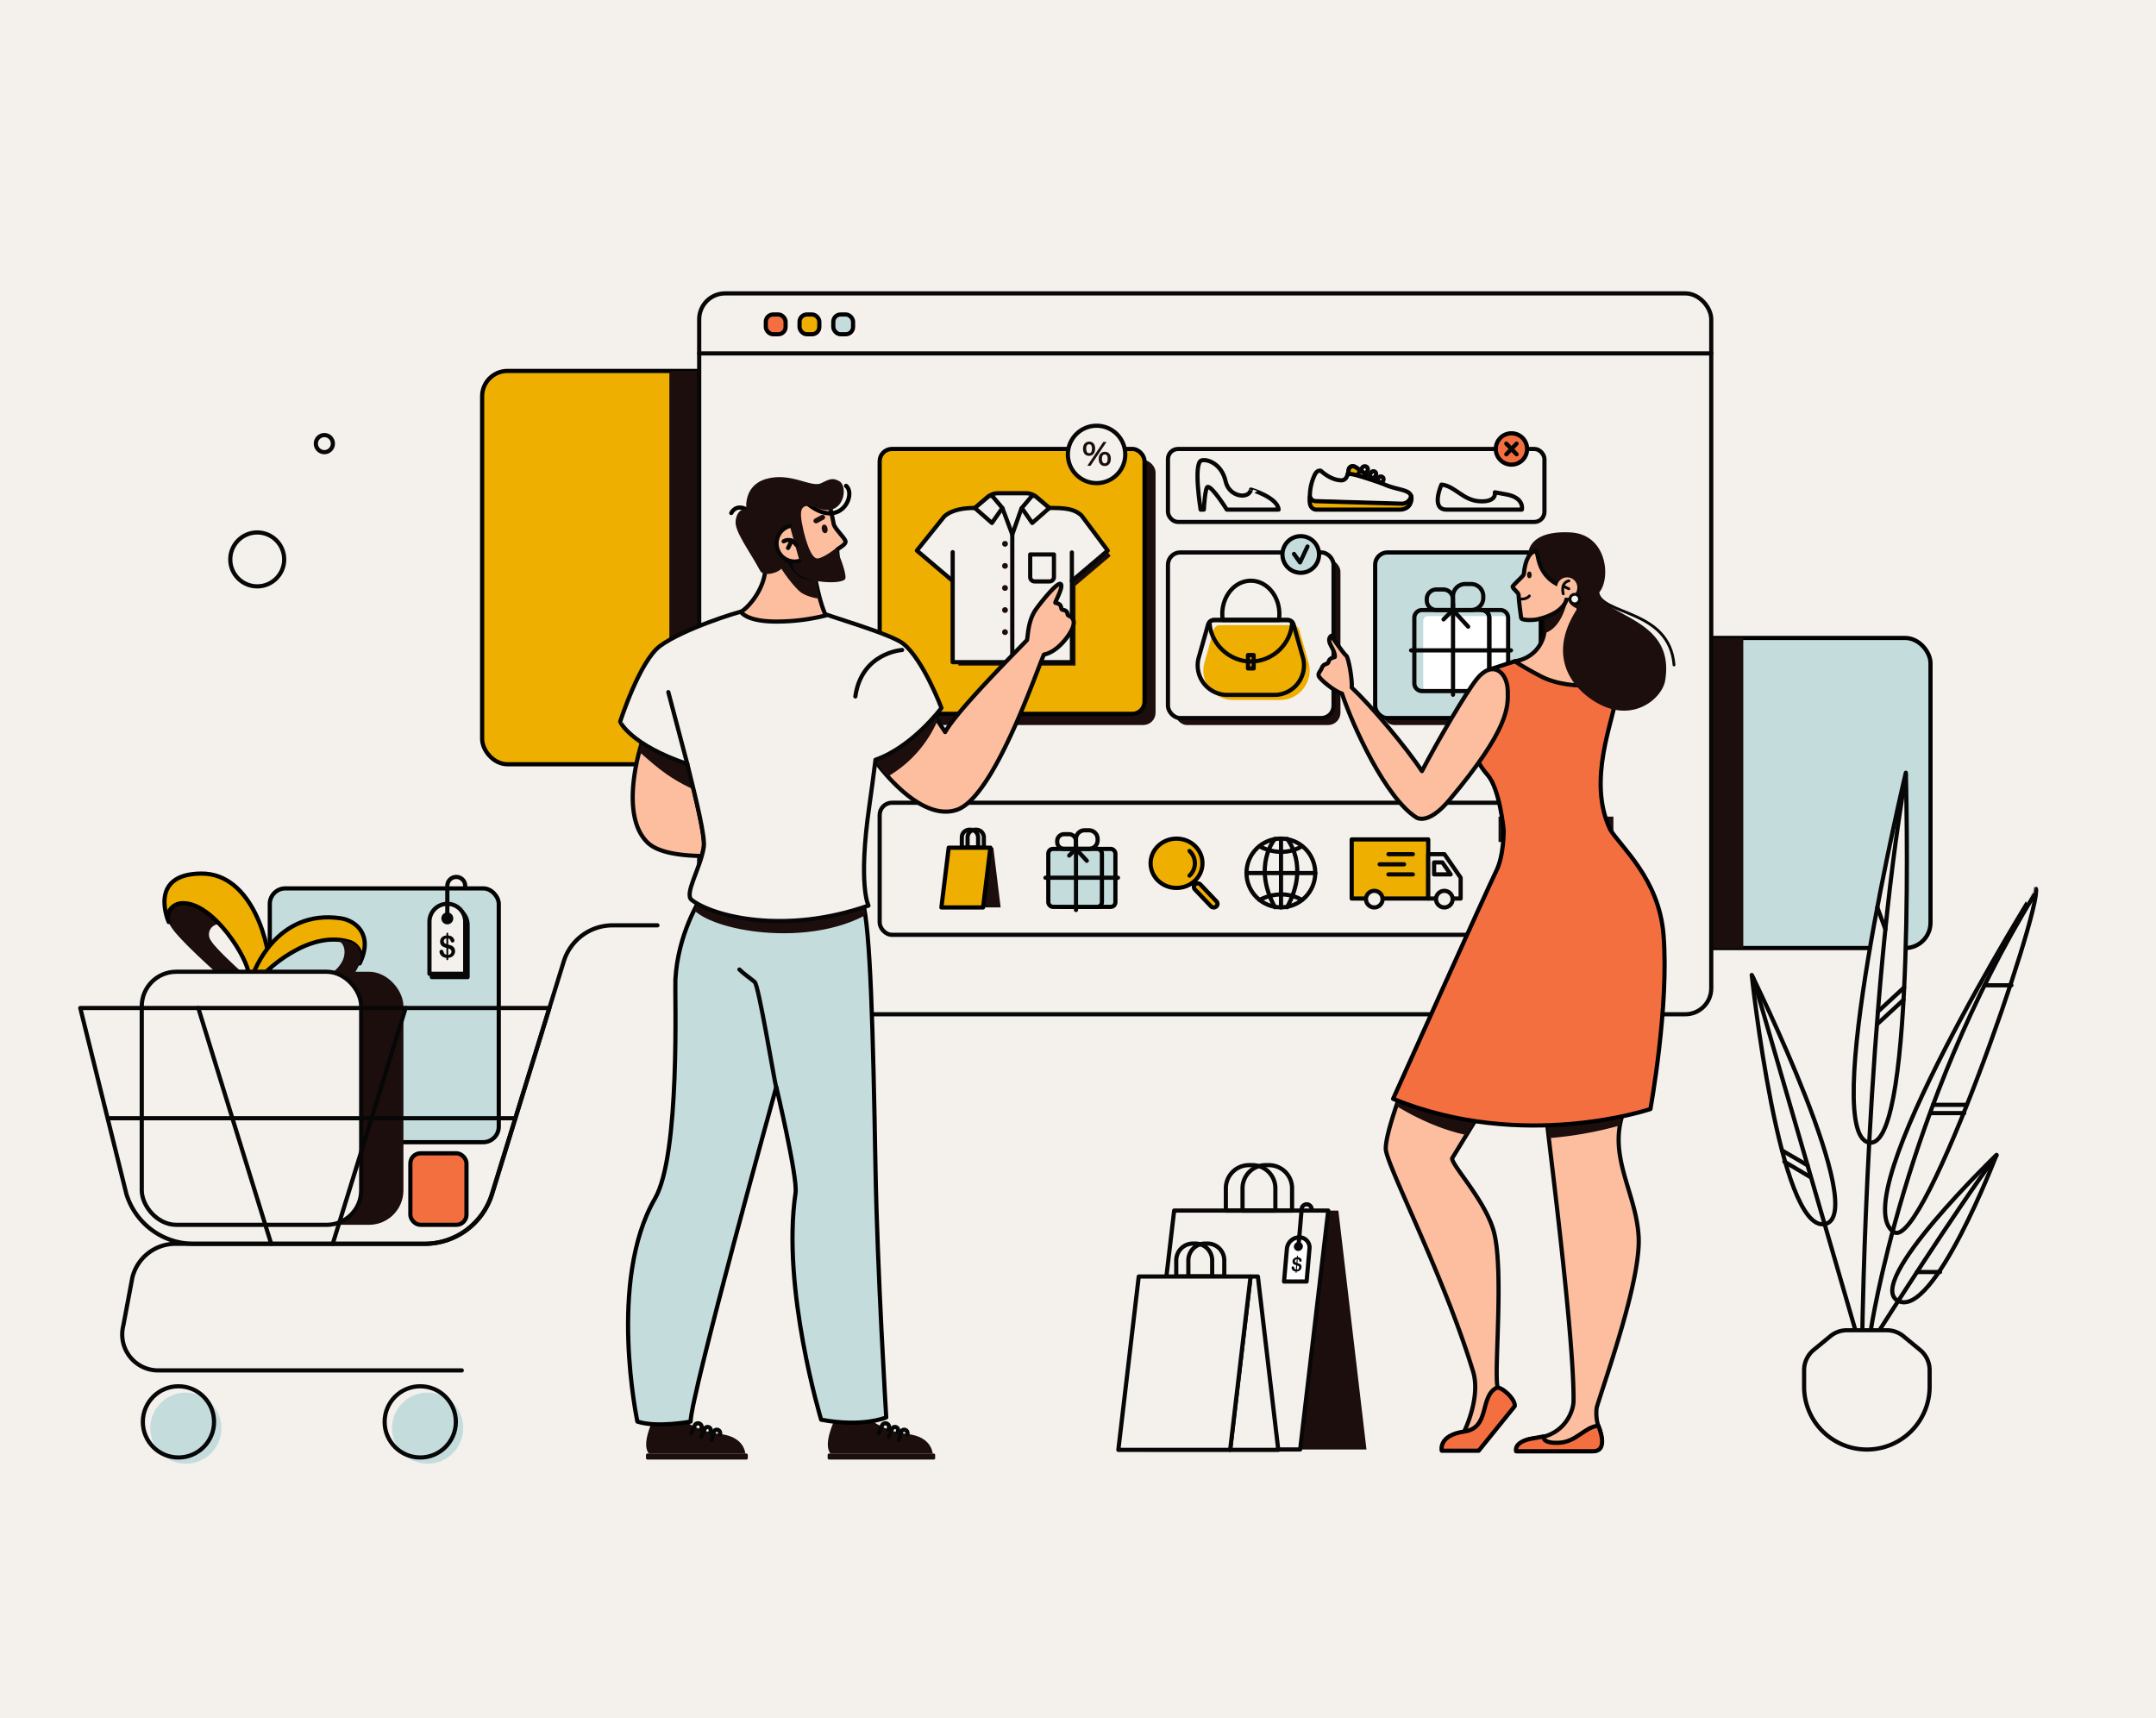 <svg xmlns="http://www.w3.org/2000/svg" viewBox="0 0 3086.88 2459.87">
  <defs>
    <style>
      .cls-1,
      .cls-5 {
        fill: #f4f1ed;
      }

      .cls-2,
      .cls-9 {
        fill: #efaf00;
      }

      .cls-15,
      .cls-2,
      .cls-4,
      .cls-8 {
        stroke: #000;
      }

      .cls-13,
      .cls-14,
      .cls-15,
      .cls-17,
      .cls-2,
      .cls-4,
      .cls-5,
      .cls-6,
      .cls-8 {
        stroke-linecap: round;
        stroke-linejoin: round;
      }

      .cls-13,
      .cls-15,
      .cls-2,
      .cls-4,
      .cls-5,
      .cls-6,
      .cls-8 {
        stroke-width: 6px;
      }

      .cls-3 {
        fill: #1c0e0c;
      }

      .cls-12,
      .cls-4 {
        fill: #c5dcdd;
      }

      .cls-13,
      .cls-14,
      .cls-17,
      .cls-5,
      .cls-6 {
        stroke: #070707;
      }

      .cls-14,
      .cls-15,
      .cls-6 {
        fill: none;
      }

      .cls-7 {
        fill: #ffeff0;
      }

      .cls-8 {
        fill: #f46f40;
      }

      .cls-10 {
        fill: #fff;
      }

      .cls-11 {
        fill: #070707;
      }

      .cls-13,
      .cls-16 {
        fill: #fcbe9f;
      }

      .cls-14,
      .cls-17 {
        stroke-width: 4px;
      }

      .cls-17 {
        fill: #f7f3ef;
      }

    </style>
  </defs>
  <g id="Layer_2" data-name="Layer 2">
    <rect id="BACKGROUND" class="cls-1" x="-4230.68" y="-207.41" width="9809.85" height="9381.84" />
  </g>
  <g id="Layer_1" data-name="Layer 1">
    <g id="FIGURES">
      <rect class="cls-2" x="690.31" y="531.06" width="454.04" height="563.12" rx="36.27" />
      <rect class="cls-3" x="958.36" y="531.06" width="44.13" height="563.64" />
      <rect class="cls-4" x="2309.99" y="913.36" width="454.04" height="443.93" rx="36.27" transform="translate(5074.02 2270.65) rotate(-180)" />
      <rect class="cls-3" x="2451.86" y="913.36" width="44.13" height="444.34" transform="translate(4947.84 2271.06) rotate(-180)" />
    </g>
    <g id="PLANT">
      <path class="cls-5" d="M2712.07,1764.18c43.1,25.74,210.86-461.64,202.9-491.63C2915,1272.55,2635.94,1718.71,2712.07,1764.18Z" />
      <path class="cls-6" d="M2678.54,1904.48s47.71-319.33,234.2-623.51" />
      <path class="cls-5" d="M2858.55,1653.42s-89.63,234.7-140.83,209.09C2667.46,1837.37,2858.55,1653.42,2858.55,1653.42Z" />
      <path class="cls-6" d="M2690.9,1904.48s111.22-175.26,167.67-250.25" />
      <path class="cls-5" d="M2728.7,1106.32s15,529.58-50.16,529.58C2602.16,1635.9,2728.7,1106.32,2728.7,1106.32Z" />
      <path class="cls-6" d="M2666.46,1904.48s6.46-470.43,62.24-794.55" />
      <path class="cls-5" d="M2508.09,1395.82s39.16,368.06,104.35,356.73C2678.54,1741.06,2508.09,1395.82,2508.09,1395.82Z" />
      <line class="cls-6" x1="2510.03" y1="1399.62" x2="2657.07" y2="1906.43" />
      <path class="cls-5" d="M2672.92,2075.24h0a89.88,89.88,0,0,1-89.87-89.88v-23.74a37.49,37.49,0,0,1,13.66-28.94l23.87-19.66a37.52,37.52,0,0,1,23.83-8.54h57a37.54,37.54,0,0,1,23.83,8.54l23.87,19.66a37.49,37.49,0,0,1,13.66,28.94v23.74A89.88,89.88,0,0,1,2672.92,2075.24Z" />
      <line class="cls-5" x1="2688.7" y1="1448.34" x2="2726.34" y2="1413.6" />
      <line class="cls-5" x1="2687.85" y1="1466.12" x2="2725.49" y2="1431.37" />
      <line class="cls-5" x1="2687.85" y1="1299.02" x2="2699.41" y2="1330.43" />
      <line class="cls-5" x1="2764.12" y1="1593.62" x2="2812.29" y2="1593.62" />
      <line class="cls-5" x1="2767.51" y1="1581.77" x2="2815.68" y2="1581.77" />
      <line class="cls-5" x1="2841.37" y1="1410.62" x2="2879.87" y2="1410.62" />
      <line class="cls-5" x1="2551.41" y1="1647.06" x2="2588" y2="1668.38" />
      <line class="cls-5" x1="2554.79" y1="1663.15" x2="2592.24" y2="1685.31" />
      <line class="cls-5" x1="2744.65" y1="1821.11" x2="2777.71" y2="1821.11" />
    </g>
    <g id="WEB_PAGE" data-name="WEB PAGE">
      <g id="WEB_PAGE-2" data-name="WEB PAGE">
        <rect class="cls-5" x="1001.07" y="420.04" width="1449.03" height="1032.06" rx="37.12" />
        <line class="cls-5" x1="1001.07" y1="505.93" x2="2450.1" y2="505.93" />
        <rect class="cls-7" x="1198.93" y="455.41" width="28.32" height="28.32" rx="10.49" />
        <rect class="cls-7" x="1150.62" y="455.41" width="28.32" height="28.32" rx="10.49" />
        <rect class="cls-7" x="1102.3" y="455.41" width="28.32" height="28.32" rx="10.49" />
        <rect class="cls-4" x="1193.09" y="450.22" width="28.32" height="28.32" rx="10.49" />
        <rect class="cls-2" x="1144.77" y="450.22" width="28.32" height="28.32" rx="10.49" />
        <rect class="cls-8" x="1096.46" y="450.22" width="28.32" height="28.32" rx="10.49" />
      </g>
      <g id="ICONS_PAGE" data-name="ICONS PAGE">
        <rect class="cls-6" x="1259.47" y="1149.26" width="949.37" height="189.06" rx="17.61" />
        <g id="DELIVERY">
          <rect class="cls-2" x="1935.32" y="1201.8" width="109.58" height="84.64" />
          <polygon class="cls-5" points="2091.3 1286.44 2044.9 1286.44 2044.9 1222.95 2068.1 1222.95 2091.3 1256.57 2091.3 1286.44" />
          <polygon class="cls-5" points="2053.3 1234.71 2065.14 1234.71 2076.99 1251.86 2053.3 1251.86 2053.3 1234.71" />
          <circle class="cls-5" cx="1967.64" cy="1287.27" r="11.9" />
          <circle class="cls-5" cx="2067.94" cy="1287.27" r="11.9" />
          <line class="cls-5" x1="2022.9" y1="1222.95" x2="1987.95" y2="1222.95" />
          <line class="cls-5" x1="2010.29" y1="1237.41" x2="1975.35" y2="1237.41" />
          <line class="cls-5" x1="2022.9" y1="1251.86" x2="1987.95" y2="1251.86" />
        </g>
        <g id="GLOBE">
          <circle class="cls-5" cx="1833.9" cy="1249.79" r="49.22" />
          <line class="cls-5" x1="1834.11" y1="1200.72" x2="1834.11" y2="1299.16" />
          <path class="cls-5" d="M1842.81,1201s32.81,38.07,0,97.84" />
          <path class="cls-6" d="M1825.4,1201s-32.81,38.07,0,97.84" />
          <line class="cls-6" x1="1784.89" y1="1249.94" x2="1883.32" y2="1249.94" />
          <path class="cls-6" d="M1803.45,1288.45s29.78-17.9,60.65,0" />
          <path class="cls-6" d="M1803.45,1211.66s29.78,17.9,60.65,0" />
        </g>
        <g id="SEARCH">
          <ellipse class="cls-7" cx="1691.34" cy="1239.68" rx="36.08" ry="34.3" />
          <ellipse class="cls-2" cx="1684.53" cy="1235.95" rx="37.14" ry="35.3" />
          <path class="cls-6" d="M1703.1,1218.3a24.09,24.09,0,0,1,0,35.3" />
          <path class="cls-2" d="M1710.75,1273.28l23,24.19a5.59,5.59,0,0,0,7.62.37h0a5,5,0,0,0,.4-7.26l-23-24.19a5.59,5.59,0,0,0-7.62-.37h0A5,5,0,0,0,1710.75,1273.28Z" />
        </g>
        <g id="PRESENT">
          <rect class="cls-4" x="1514" y="1215.34" width="82.98" height="82.98" rx="6.64" />
          <rect class="cls-4" x="1500.93" y="1215.34" width="76.76" height="82.98" rx="6.64" />
          <line class="cls-6" x1="1540.56" y1="1302.82" x2="1540.56" y2="1210.12" />
          <line class="cls-6" x1="1496.85" y1="1256.63" x2="1600.65" y2="1256.63" />
          <path class="cls-6" d="M1553,1188.71h6.1a12.43,12.43,0,0,1,12.43,12.43v1.76a12.43,12.43,0,0,1-12.43,12.43h-18.53a0,0,0,0,1,0,0v-14.2a12.43,12.43,0,0,1,12.43-12.43Z" />
          <path class="cls-6" d="M1513.67,1194.31h16.93a9.82,9.82,0,0,1,9.82,9.82v1.39a9.82,9.82,0,0,1-9.82,9.82h-7.11a9.82,9.82,0,0,1-9.82-9.82v-11.21a0,0,0,0,1,0,0Z" transform="translate(3054.09 2409.65) rotate(180)" />
          <polyline class="cls-6" points="1556.04 1232.33 1540.41 1215.34 1530.86 1224.9" />
        </g>
        <g id="PACK">
          <path class="cls-6" d="M1396.22,1187.93h1.54a10.87,10.87,0,0,1,10.87,10.87v14.84a0,0,0,0,1,0,0h-23.28a0,0,0,0,1,0,0V1198.8a10.87,10.87,0,0,1,10.87-10.87Z" />
          <path class="cls-6" d="M1388,1187.93h1.54a10.87,10.87,0,0,1,10.87,10.87v14.84a0,0,0,0,1,0,0h-23.28a0,0,0,0,1,0,0V1198.8A10.87,10.87,0,0,1,1388,1187.93Z" />
          <polygon class="cls-3" points="1432.69 1299.16 1407.55 1299.16 1418.03 1213.6 1422.21 1213.6 1432.69 1299.16" />
          <polygon class="cls-2" points="1418.03 1213.6 1407.55 1299.16 1347.85 1299.16 1358.32 1213.6 1418.03 1213.6" />
        </g>
      </g>
      <g id="BAG_PAGE" data-name="BAG PAGE">
        <rect class="cls-3" x="1682.09" y="800.89" width="237.12" height="237.12" rx="17.61" />
        <rect class="cls-5" x="1672.23" y="790.91" width="237.12" height="237.12" rx="17.61" />
        <g id="BAG">
          <path class="cls-9" d="M1832.78,1002.2H1765.3A42.36,42.36,0,0,1,1724,950.28l13.6-48.12a9.25,9.25,0,0,1,9-7.16h104.82a9.24,9.24,0,0,1,9,7.16l13.61,48.12A42.38,42.38,0,0,1,1832.78,1002.2Z" />
          <path class="cls-6" d="M1824.63,994.87h-67.48a42.38,42.38,0,0,1-41.29-51.93l13.61-48.11a9.24,9.24,0,0,1,9-7.17H1843.3a9.25,9.25,0,0,1,9,7.17l13.6,48.11A42.37,42.37,0,0,1,1824.63,994.87Z" />
          <path class="cls-6" d="M1831.74,879.14a55.47,55.47,0,0,1-.65,8.52h-80.4a55.47,55.47,0,0,1-.65-8.52c0-26.35,18.28-47.7,40.84-47.7S1831.74,852.79,1831.74,879.14Z" />
          <path class="cls-6" d="M1850.05,890.58c-1.38,31.4-27.9,56.45-59.17,56.45-30.43,0-57.77-25-59.15-56.44a9.22,9.22,0,0,1,6.74-2.93h104.82A9.3,9.3,0,0,1,1850.05,890.58Z" />
          <rect class="cls-6" x="1786.81" y="937.82" width="8.15" height="19.19" />
        </g>
        <circle class="cls-4" cx="1862.36" cy="793.82" r="26.21" />
        <polyline class="cls-6" points="1852.71 793.06 1861.31 805.21 1872.02 782.43" />
      </g>
      <g id="SHOES_PAGE" data-name="SHOES PAGE">
        <rect class="cls-6" x="1672.23" y="642.76" width="539.05" height="104.52" rx="14.5" />
        <path class="cls-5" d="M1830.65,729.58h-74.17S1736.19,697,1729.26,697c-4,0-5.64,32.59-5.64,32.59H1719s-10.8-66.56,1.17-70.37c7.8-2.48,28.92,4.12,34.72,30.25,4.9,22,33.07,25.95,36.2,11.43C1791.09,700.89,1829.33,712.16,1830.65,729.58Z" />
        <path class="cls-5" d="M2020.92,713.6c-.13,1.55-2.92,8.93-2.92,8.93l-142.58-4.83v-8a72.62,72.62,0,0,1,6.93-29.86c3.71-7.73,8.84-5.8,8.84-5.8s13.94,13.63,29.58,13.63a7.85,7.85,0,0,0,6.72-3.92,18.58,18.58,0,0,0,2.13-4.64,36,36,0,0,0,1.37-6.54,5.88,5.88,0,0,1,8.51-4.49c6.14,3.16,13.59,10.22,33.55,21,1,.54,2,1.1,3.1,1.66C2000.43,703.53,2020.66,698.78,2020.92,713.6Z" />
        <path class="cls-2" d="M2004.89,729.58c4.13,0,9.16-1.87,11.87-4.89a17,17,0,0,0,3.71-14.47h-.11a13.43,13.43,0,0,1-12.87,10.91l-123.61-3.63a9.18,9.18,0,0,1-8.46-6.39v8.3c0,5.62,4.08,10.17,9.1,10.17Z" />
        <path class="cls-2" d="M1978.48,692c-30.88-10.56-46.33-15.34-48.86-12.8a36,36,0,0,0,1.37-6.54,5.88,5.88,0,0,1,8.51-4.49C1945.64,671.28,1955.91,680.66,1978.48,692Z" />
        <path class="cls-6" d="M1944.78,678.06l5.6-8.52a4.4,4.4,0,0,1,6.27-1.14h0a4.4,4.4,0,0,1,1.26,5.66l-.75,1.37" />
        <path class="cls-6" d="M1959.18,682.47l4.1-6.13a3.85,3.85,0,0,1,5.5-.87h0a3.85,3.85,0,0,1,1,5l-1.48,2.68" />
        <path class="cls-6" d="M1979.85,689c1.64-2.23,1.24-4.79-.4-6h0a4.06,4.06,0,0,0-5.8,1l-2.51,4.11" />
        <circle class="cls-8" cx="2164.04" cy="642.76" r="22.42" />
        <line class="cls-5" x1="2156.67" y1="650.41" x2="2171.41" y2="635.11" />
        <line class="cls-5" x1="2171.41" y1="650.41" x2="2156.67" y2="635.11" />
        <path class="cls-5" d="M2063.82,693.83s-16,35.75,7.24,35.75h107.88s4.34-17.51-23.68-22c-3.9-.63-15-2.76-15-2.76s3.46,14-21.2,12.89S2083.25,695.59,2063.82,693.83Z" />
      </g>
      <g id="SHIRT_PAGE" data-name="SHIRT PAGE">
        <rect class="cls-3" x="1275.24" y="658.73" width="379.27" height="379.27" rx="17.61" />
        <rect class="cls-2" x="1259.47" y="642.76" width="379.27" height="379.27" rx="17.61" />
        <path class="cls-3" d="M1590.19,796l-50.35,42.65V952.92H1372.2V838.69L1321.86,796,1360.49,748c11.71-10.19,29.54-11.79,42.49-11.79H1513.8c26,0,32.59,4.89,39.34,10.21Z" />
        <path class="cls-5" d="M1586,788.25l-51.26,43.41V948H1364V831.66l-51.25-43.41,39.32-49c11.93-10.38,30.09-12,43.27-12h112.83c26.47,0,33.17,5,40,10.39Z" />
        <line class="cls-5" x1="1364.02" y1="831.66" x2="1364.02" y2="790.52" />
        <line class="cls-5" x1="1534.66" y1="832.05" x2="1534.66" y2="790.91" />
        <line class="cls-5" x1="1449.36" y1="765.17" x2="1449.36" y2="947.97" />
        <path class="cls-5" d="M1502.37,727.29h-38.43a1.72,1.72,0,0,0-1.64,1.16l-12.94,36.72-13.62-36.42a2.25,2.25,0,0,0-2.11-1.46h-37.88l18.41-15.67a22.76,22.76,0,0,1,14.76-5.44h40.28a22.78,22.78,0,0,1,14.77,5.44Z" />
        <path class="cls-5" d="M1422.08,711.73l13.11,15.56-15,21.41-24.46-21.41,19.16-16.17A5.09,5.09,0,0,1,1422.08,711.73Z" />
        <path class="cls-5" d="M1476.05,711.73l-13.12,15.56,15,21.41,24.46-21.41-19.16-16.17A5.09,5.09,0,0,0,1476.05,711.73Z" />
        <path class="cls-5" d="M1475,793.82h34a0,0,0,0,1,0,0v32.25a6.33,6.33,0,0,1-6.33,6.33h-21.34a6.33,6.33,0,0,1-6.33-6.33V793.82A0,0,0,0,1,1475,793.82Z" />
        <circle class="cls-3" cx="1438.92" cy="778.58" r="4.13" />
        <circle class="cls-3" cx="1438.92" cy="810.19" r="4.13" />
        <circle class="cls-3" cx="1438.92" cy="841.8" r="4.13" />
        <circle class="cls-3" cx="1438.92" cy="873.41" r="4.13" />
        <circle class="cls-3" cx="1438.92" cy="905.02" r="4.13" />
        <circle class="cls-5" cx="1570.02" cy="650.58" r="41.1" />
        <path class="cls-3" d="M1559.43,632.2c-5.27,0-8.82,4.08-8.82,10.14,0,6.45,3.24,10.31,8.66,10.31s8.74-4,8.74-10.52C1568,636,1564.73,632.2,1559.43,632.2Zm-.07,16.61c-3.62,0-4.16-4.09-4.16-6.53,0-4,1.48-6.24,4.16-6.24,3.41,0,4.12,3.34,4.12,6.15C1563.48,646.59,1562.09,648.81,1559.36,648.81Z" />
        <path class="cls-3" d="M1581.87,646.77c-5.18,0-8.81,4.17-8.81,10.13,0,6.36,3.32,10.31,8.66,10.31s8.74-4,8.74-10.52C1590.46,650.57,1587.17,646.77,1581.87,646.77Zm-.06,16.6c-3.62,0-4.16-4.08-4.16-6.52,0-4,1.51-6.25,4.16-6.25,3.4,0,4.11,3.35,4.11,6.15C1585.92,661,1584.42,663.37,1581.81,663.37Z" />
        <polygon class="cls-3" points="1584.33 632.66 1561.37 666.84 1556.79 666.84 1579.73 632.66 1584.33 632.66" />
      </g>
      <g id="PRESENT_PAGE" data-name="PRESENT PAGE">
        <rect class="cls-3" x="1978.76" y="800.89" width="237.12" height="237.12" rx="17.61" />
        <rect class="cls-4" x="1968.9" y="790.91" width="237.12" height="237.12" rx="17.61" />
        <g id="PRESENT-2" data-name="PRESENT">
          <rect class="cls-10" x="2037.77" y="882.09" width="121.4" height="107.35" rx="6.64" />
          <path class="cls-6" d="M2159.3,884.54v93.75a11.13,11.13,0,0,1-11.14,11.14h-27a11.14,11.14,0,0,0,11.14-11.14V884.54a11.15,11.15,0,0,0-11.14-11.16h27A11.15,11.15,0,0,1,2159.3,884.54Z" />
          <path class="cls-6" d="M2132.33,884.54v93.75a11.14,11.14,0,0,1-11.14,11.14h-85A11.14,11.14,0,0,1,2025,978.29V884.54a11.16,11.16,0,0,1,11.15-11.16h85A11.15,11.15,0,0,1,2132.33,884.54Z" />
          <line class="cls-6" x1="2080.4" y1="994.64" x2="2080.4" y2="865" />
          <line class="cls-6" x1="2020.36" y1="931.13" x2="2163.35" y2="931.13" />
          <path class="cls-6" d="M2097.78,836.15h8.53a17.39,17.39,0,0,1,17.39,17.39V856a17.39,17.39,0,0,1-17.39,17.39H2080.4a0,0,0,0,1,0,0V853.53A17.39,17.39,0,0,1,2097.78,836.15Z" />
          <path class="cls-6" d="M2042.8,844h23.67a13.73,13.73,0,0,1,13.73,13.73v1.95a13.73,13.73,0,0,1-13.73,13.73h-9.94a13.73,13.73,0,0,1-13.73-13.73V844A0,0,0,0,1,2042.8,844Z" transform="translate(4123 1717.37) rotate(180)" />
          <polyline class="cls-6" points="2102.05 897.15 2080.2 873.39 2066.83 886.76" />
        </g>
      </g>
    </g>
    <g id="ABSTRACT_ELEMENTS" data-name="ABSTRACT ELEMENTS">
      <circle class="cls-6" cx="368.3" cy="800.89" r="38.59" />
      <circle class="cls-6" cx="464.41" cy="635.11" r="12.23" />
    </g>
    <g id="PACKAGES">
      <path class="cls-6" d="M1788.22,1668.12h4.7a33.1,33.1,0,0,1,33.1,33.1v32a0,0,0,0,1,0,0h-70.89a0,0,0,0,1,0,0v-32A33.1,33.1,0,0,1,1788.22,1668.12Z" />
      <path class="cls-6" d="M1812.13,1668.12h4.7a33.1,33.1,0,0,1,33.1,33.1v32a0,0,0,0,1,0,0H1779a0,0,0,0,1,0,0v-32A33.1,33.1,0,0,1,1812.13,1668.12Z" />
      <polygon class="cls-3" points="1956.46 2075.18 1861.51 2075.18 1901.76 1733.16 1916.21 1733.16 1956.46 2075.18" />
      <polygon class="cls-6" points="1901.76 1733.16 1861.51 2075.18 1640.86 2075.18 1681.12 1733.16 1901.76 1733.16" />
      <path class="cls-10" d="M1873.6,1837.58h-32.32l4.12-47.07a18,18,0,0,1,17.57-16.16h0a14.57,14.57,0,0,1,14.75,16.16Z" />
      <path class="cls-6" d="M1870.76,1834.74h-32.32l4.12-47.07a18,18,0,0,1,17.57-16.17h0a14.58,14.58,0,0,1,14.75,16.17Z" />
      <ellipse class="cls-6" cx="1858.98" cy="1784.66" rx="3.64" ry="3.34" transform="translate(-717.99 1780.89) rotate(-43.75)" />
      <path class="cls-6" d="M1859.1,1784.16l4.6-53.43a7.16,7.16,0,0,1,7.13-6.54h0a7.16,7.16,0,0,1,7.16,7.16" />
      <path class="cls-11" d="M1857,1817.73a4.07,4.07,0,0,0,2.19-1.09,3,3,0,0,0,.9-1.9,2.13,2.13,0,0,0-.56-1.81,5.33,5.33,0,0,0-2-1.08l-1.66-.49a15.48,15.48,0,0,1-2.91-1.11,4.52,4.52,0,0,1-1.81-1.74,4.85,4.85,0,0,1-.49-2.9,5.61,5.61,0,0,1,1.8-3.79,7.19,7.19,0,0,1,4.4-1.71h1.7a7.53,7.53,0,0,1,2.41.59,4.26,4.26,0,0,1,1.68,1.34,5.33,5.33,0,0,1,.81,1.41,3.29,3.29,0,0,1,.21,1.33,1.86,1.86,0,0,1-1.82,1.65,1.5,1.5,0,0,1-1.58-1.42,2.71,2.71,0,0,0-1.94-2.23l-1.7-.06a5.26,5.26,0,0,0-1.84.89,2.32,2.32,0,0,0-.78,1.66,1.94,1.94,0,0,0,.45,1.61,5.09,5.09,0,0,0,1.72,1l1.66.49c1.08.31,1.94.58,2.58.83a5,5,0,0,1,1.67,1.09,4.43,4.43,0,0,1,1.12,1.77,5.33,5.33,0,0,1,.26,2.25,6.34,6.34,0,0,1-1,2.86,6.46,6.46,0,0,1-2.31,2.18,8,8,0,0,1-3.4,1l-1.71,0a8.2,8.2,0,0,1-2.68-.74,6,6,0,0,1-1.84-1.4,5.19,5.19,0,0,1-1-1.75,4.41,4.41,0,0,1-.22-1.78,1.72,1.72,0,0,1,.6-1.16,1.86,1.86,0,0,1,1.3-.52,1.67,1.67,0,0,1,1,.29,1.23,1.23,0,0,1,.5.79,15.07,15.07,0,0,0,.49,1.68,2.74,2.74,0,0,0,.72,1.07,3.23,3.23,0,0,0,1.38.74Z" />
      <path class="cls-11" d="M1855.72,1822.37h-.07a.7.7,0,0,1-.64-.77l2-23.26a.71.71,0,0,1,.77-.64.72.72,0,0,1,.65.77l-2,23.25A.71.71,0,0,1,1855.72,1822.37Z" />
      <path class="cls-6" d="M1708.12,1780.39h3.41a24,24,0,0,1,24,24v23.18a0,0,0,0,1,0,0H1684.1a0,0,0,0,1,0,0V1804.4A24,24,0,0,1,1708.12,1780.39Z" />
      <path class="cls-6" d="M1725.47,1780.39h3.41a24,24,0,0,1,24,24v23.18a0,0,0,0,1,0,0h-51.44a0,0,0,0,1,0,0V1804.4a24,24,0,0,1,24-24Z" />
      <polygon class="cls-5" points="1830.19 2075.75 1761.3 2075.75 1790.51 1827.59 1800.99 1827.59 1830.19 2075.75" />
      <polygon class="cls-5" points="1790.51 1827.59 1761.3 2075.75 1601.2 2075.75 1630.41 1827.59 1790.51 1827.59" />
    </g>
    <g id="SHOPPING_CART" data-name="SHOPPING CART">
      <rect class="cls-4" x="386.27" y="1271.89" width="327.86" height="363.35" rx="22.31" />
      <path class="cls-6" d="M662,1306.26a25.59,25.59,0,0,0-43.68,18.09v74.53h51.17v-74.53A25.51,25.51,0,0,0,662,1306.26Zm-18.09,18.85a5.52,5.52,0,1,1,5.52-5.52A5.53,5.53,0,0,1,643.94,1325.11Z" />
      <path class="cls-5" d="M658.56,1301.5a25.58,25.58,0,0,0-43.68,18.09v74.53h51.18v-74.53A25.48,25.48,0,0,0,658.56,1301.5Zm-18.09,18.85a5.53,5.53,0,1,1,5.52-5.53A5.53,5.53,0,0,1,640.47,1320.35Z" />
      <path class="cls-6" d="M640.47,1312.74v-44.45a12.79,12.79,0,0,1,12.79-12.79h0a12.79,12.79,0,0,1,12.8,12.79v1.28" />
      <path class="cls-11" d="M650.87,1358.19a7.85,7.85,0,0,0-2-2.8,8.74,8.74,0,0,0-2.79-1.72q-1.56-.59-4.2-1.32l-.12,0v-8.81h.12a4.81,4.81,0,0,1,3.38,3.53,2.64,2.64,0,0,0,2.7,2.25,2.58,2.58,0,0,0,1.88-.77,2.51,2.51,0,0,0,.78-1.84,5.29,5.29,0,0,0-.52-2.11,9.28,9.28,0,0,0-1.48-2.23,7.77,7.77,0,0,0-2.84-2.12,13.28,13.28,0,0,0-3.9-.94h-.12v-2.69a1.3,1.3,0,0,0-2.6,0v2.7a10.34,10.34,0,0,0-6.7,2.71,9.11,9.11,0,0,0-1.14,10.59,7.91,7.91,0,0,0,3.1,2.75,26.65,26.65,0,0,0,4.74,1.75V1367a5.8,5.8,0,0,1-2.26-1.16,5.22,5.22,0,0,1-1.29-1.69c-.28-.62-.61-1.51-1-2.67a2.25,2.25,0,0,0-.91-1.25,2.81,2.81,0,0,0-1.62-.45,2.63,2.63,0,0,0-2,.82,2.58,2.58,0,0,0-.8,1.84,7.42,7.42,0,0,0,.59,2.81,9.35,9.35,0,0,0,1.84,2.77,10.6,10.6,0,0,0,3.1,2.22,13.93,13.93,0,0,0,4.33,1.16v2a1.3,1.3,0,1,0,2.6,0v-2.08h.12a12,12,0,0,0,5.25-1.59,9,9,0,0,0,3.35-3.46,9.37,9.37,0,0,0,1.13-4.53A8.84,8.84,0,0,0,650.87,1358.19ZM636.3,1350a3.95,3.95,0,0,1,.07-5.17,7.42,7.42,0,0,1,2.76-1.4v8.13A8.27,8.27,0,0,1,636.3,1350Zm8.87,15.46a5.87,5.87,0,0,1-3.32,1.73h-.12v-9.34l.12,0a9.4,9.4,0,0,1,3.35,1.71,3.64,3.64,0,0,1,1.14,2.86A4.33,4.33,0,0,1,645.17,1365.46Z" />
      <path class="cls-3" d="M355.8,1394.39H311.66s-42.4-37.55-60.93-59.7a85.61,85.61,0,0,1-6.93-9.64,21,21,0,0,1,17.72-32H262C306.8,1293,355.83,1374.2,355.8,1394.39Z" />
      <path class="cls-1" d="M380.15,1394.39H349.09s-29.83-26.42-42.87-42a59.88,59.88,0,0,1-4.87-6.78,14.76,14.76,0,0,1,12.47-22.52h.33C345.67,1323.09,380.16,1380.19,380.15,1394.39Z" />
      <path class="cls-2" d="M287.82,1250.64c74.3-.78,100.14,105.39,98.53,143.75H355.8c0-20.19-49-101.35-93.8-101.35-15.89,0-25.26,14.16-20.47,27C241.53,1320,210.74,1251.45,287.82,1250.64Z" />
      <path class="cls-2" d="M515,1379.33c5.24-12.54-1.81-27-14.86-30.93-60.51-18.25-122.38,46-122.38,46H362.62s31.75-93.59,125.34-79.68C508.45,1317.76,535.35,1337.49,515,1379.33Z" />
      <path class="cls-3" d="M515,1379.54c-2.81,6.58-6.25,12.73-8.7,14.85h-34.4s8.23-2.79,16.19-14.85c9.67-14.65,5.19-32.77-8.05-34a77.59,77.59,0,0,1,20.19,2.88C513.31,1352.36,520.36,1367,515,1379.54Z" />
      <rect class="cls-3" x="254.05" y="1391.23" width="323.56" height="362.32" rx="49.37" />
      <rect class="cls-5" x="202.97" y="1391.23" width="314.16" height="362.32" rx="49.37" />
      <g id="SHOPPING_CART-2" data-name="SHOPPING CART">
        <path class="cls-6" d="M941.3,1324.79H877.19a73.23,73.23,0,0,0-70,51.61l-103,333.21a100.92,100.92,0,0,1-96.42,71.11H251.24a63.59,63.59,0,0,0-61.75,48.38l-13,69.1a51.48,51.48,0,0,0,50,63.8H661.16" />
        <path class="cls-6" d="M608.09,1780.72H277.39A100.92,100.92,0,0,1,181,1709.61l-66.09-266.48h671.7l-82,266.37A100.94,100.94,0,0,1,608.09,1780.72Z" />
        <line class="cls-6" x1="388.28" y1="1780.72" x2="283.9" y2="1443.13" />
        <line class="cls-6" x1="476.41" y1="1780.72" x2="580.79" y2="1443.13" />
        <line class="cls-6" x1="737.79" y1="1600.93" x2="155.52" y2="1600.93" />
        <circle class="cls-12" cx="612.28" cy="2044.65" r="50.99" />
        <circle class="cls-12" cx="266.09" cy="2044.65" r="50.99" />
        <circle class="cls-6" cx="601.69" cy="2035.68" r="50.99" />
        <circle class="cls-6" cx="255.49" cy="2035.68" r="50.99" />
      </g>
      <rect class="cls-8" x="587.55" y="1651.15" width="80.35" height="102.39" rx="14.49" />
    </g>
    <rect class="cls-3" x="2145.57" y="1169.13" width="164.42" height="36.25" />
  </g>
  <g id="Layer_3" data-name="Layer 3">
    <g id="WOMAN">
      <g id="LEGS">
        <g id="RIGHT_LEG" data-name="RIGHT LEG">
          <path id="LEG" class="cls-13" d="M2288.37,2041.17c5.63,14.69,10.31,36.54-9.41,36.54H2172.33s-.31-16.25,24.59-18.42c42.15-3.67,55.41-37.08,56-52.89,1.21-85.18-32-345.09-37.53-395.36a614.58,614.58,0,0,0,106.91-12.73c-18.07,61.19,20.83,111.39,23.86,172.91,3,61.35-45.89,197.34-60.05,243.86C2284.94,2023.38,2285.84,2034.54,2288.37,2041.17Z" />
          <path id="SHOE" class="cls-8" d="M2288.37,2041.17s16.31,36.54-7.4,36.54H2170.7s-4.43-13.82,24.2-18.42c4-.63,15.38-2.82,15.38-2.82s-3.54,10.22,21.67,9.11S2268.51,2043,2288.37,2041.17Z" />
          <path id="SHADOW" class="cls-3" d="M2319.22,1611.33a534.89,534.89,0,0,1-101.73,18.12h0l-2.13-18.41a614.57,614.57,0,0,0,106.9-12.73Z" />
        </g>
        <g id="LEFT_LEG" data-name="LEFT LEG">
          <path id="LEG-2" data-name="LEG" class="cls-13" d="M2001.7,1576a510.51,510.51,0,0,0,110,29.09l-32.6,53.29c0,10.55,46.42,59.4,59.19,103,15.42,52.76.81,199.66,5.68,223.2,3.05,14.71-12.24,45.32-27.19,59.49-9,8.51-20.42,5.34-20.42,5.34s24.17-48.33,12.71-85.93c-42.24-138.72-125-297-125-319,0-11.88,6.09-34.38,15.15-61.25Z" />
          <path id="SHOE-2" data-name="SHOE" class="cls-8" d="M2142.3,1987.09c6.24-3.37,27.59,15.5,26.5,26l-51.63,63.85h-52.92s-5.44-22,32.07-27.42S2118.13,2000.17,2142.3,1987.09Z" />
          <path id="SHADOW-2" data-name="SHADOW" class="cls-3" d="M2001.7,1576a510.51,510.51,0,0,0,110,29.09L2099.59,1625c-33.73-7.14-67.84-21.93-100.39-41.64Z" />
        </g>
      </g>
      <g id="DRESS">
        <path id="DRESS-2" data-name="DRESS" class="cls-8" d="M2363,1587.79s-181.75,61.68-368.41-14.6c0,0,136.35-303.54,147.7-326.26s10.57-59.24,10.57-59.24-5.7-58.4-22.74-77.88-26.77-41.39-17.85-69,19.45-82,19.45-82l37.36-12.18,131.74-2.44s16.3,19,12.79,54.71c-3,31-41.9,118.32-8.18,188.76,15.41,25.15,69.68,70.48,76.24,149.76C2390.16,1439.72,2363,1587.79,2363,1587.79Z" />
      </g>
      <path class="cls-13" d="M2158.77,989c-.71-27.78-22.42-44.28-44.37-16.82-15.54,19.42-55.62,87.94-78.54,131.79-22.56-34.21-72.61-93.49-100.45-119.58.94-11.52-4.62-43.38-8-45.76-3.73-2.63-21.32-28.36-21.32-28.36s-6.48,3.48-.48,14.13c7,12.36,5.45,16.28,5.45,16.28s-7.86,1.29-8.81,6.48-7.08,1.54-9.89,9.42c-1.64,4.61-5.39,6.4-4.34,11,1,4.31,22.37,22.28,33.38,25.39,15.23,45.65,62.58,150.16,107.11,177.82,9.61,4.42,25.68-.53,46.27-25C2160.62,1043.86,2159.38,1012.46,2158.77,989Z" />
      <g id="HEAD">
        <g id="NECK">
          <path id="NECK-2" data-name="NECK" class="cls-13" d="M2259.08,841.87c-.81,21.1-3.91,53.77,46.29,110.38,26.92,30.35-55,39.12-98.87,16.18-30.17-15.76-37.41-21.77-37.41-21.77s28.36-2.53,39.4-31c7.62-19.65.05-42-3.77-73.81Z" />
          <path id="SHADOW-3" data-name="SHADOW" class="cls-3" d="M2246.16,846c.29,2.7-5.27,51.64-34.85,60.61,2.86-15.6-4.19-42-5.77-60.64Z" />
        </g>
        <g id="HAIR">
          <path class="cls-14" d="M2287.57,848.67c6.76,32.49,102.81,23.6,109.24,103.36" />
          <path class="cls-3" d="M2294.55,1010.4c-35.55-16.28-85.13-64.74-36.16-139.08-5.61-2.09-11.52-6-13.35-13.13-3.76-14.81-54.51-32.23-56.83-63.29-.78-10.41,7.08-35.53,60.4-32.64,53.08,2.89,57.9,66.7,41,85.92a.34.34,0,0,0-.08.09C2297,884.5,2398.75,884.7,2384.18,974,2380.12,998.94,2342,1032.12,2294.55,1010.4Z" />
        </g>
        <path id="HEAD-2" data-name="HEAD" class="cls-13" d="M2242.78,857.94c-.13,2.69-5.18,20.23-40.9,28.61-6.48,1.53-23.57,2-24-2-.48-4.7-3.36-23.26-3.63-33.19-.08-3.06-10.15-9.92-8.31-12.14,5.65-6.82,15.64-14.65,15.86-17.46,1.67-21.12,9.59-32.89,17.36-32.47,4.44.24-1.2,39.42,43.63,52.23,0,0,12.74-6.61,14.64.37S2242.78,857.94,2242.78,857.94Z" />
      </g>
    </g>
    <g id="LEGS-2" data-name="LEGS">
      <g id="SHOES">
        <path class="cls-3" d="M1194.42,2034.09s-16.56,34.43-5.19,46.88h146.06s-.81-24.11-36-27.91c-31.57-3.41-50.8-19-50.8-19Z" />
        <rect class="cls-3" x="1184.99" y="2080.97" width="153.95" height="8.66" rx="1.99" />
        <path class="cls-6" d="M1258,2051.91l4.91-11.07a5.21,5.21,0,0,1,7.12-2.56h0a5.23,5.23,0,0,1,2.58,6.39l-.68,1.87" />
        <path class="cls-6" d="M1272.43,2057.06l4.75-11.35a4.56,4.56,0,0,1,6.23-2.23h0a4.56,4.56,0,0,1,2.25,5.58l-.41,1.57" />
        <path class="cls-6" d="M1287.06,2061.68l3.12-11.47a4.56,4.56,0,0,1,5.88-3h0c2.16.76,3.58,2.84,3.25,5.88" />
      </g>
      <g id="SHOES-2" data-name="SHOES">
        <path class="cls-3" d="M934.33,2034.09s-16.56,34.43-5.19,46.88h137.91s-.82-24.11-36-27.91c-31.58-3.41-50.8-19-50.8-19Z" />
        <rect class="cls-3" x="924.9" y="2080.97" width="145.79" height="8.66" rx="1.99" />
        <path class="cls-6" d="M989.71,2051.91l4.91-11.07a5.23,5.23,0,0,1,7.13-2.56h0a5.22,5.22,0,0,1,2.57,6.39l-.68,1.87" />
        <path class="cls-6" d="M1004.19,2057.06l4.75-11.35a4.56,4.56,0,0,1,6.23-2.23h0a4.57,4.57,0,0,1,2.25,5.58l-.41,1.57" />
        <path class="cls-6" d="M1018.81,2061.68l3.13-11.47a4.56,4.56,0,0,1,5.88-3h0c2.16.76,3.58,2.84,3.25,5.88" />
      </g>
      <path id="PANTS" class="cls-4" d="M1235.15,1290.27c11,41,14.78,178.81,18.34,381.89,2.59,147.35,15.39,357.12,15.39,357.12s-33.66,14.62-93.16,3.26c0,0-57-187.8-36.69-324.61,3.24-21.92-27.57-151.75-27.57-151.75S988.8,1999,988.8,2035.24c0,0-47.81,9.19-76.21,0,0,0-42.9-201.73,25.16-319.22C974.4,1652.75,966,1421.35,967,1402.7c3.37-65.78,35.56-115.32,35.56-115.32Z" />
      <path id="SHADOW-4" data-name="SHADOW" class="cls-6" d="M1111.46,1557.81c-4.06-17.86-25.21-147-30.89-151.91s-15.42-11.36-21.91-17.86" />
      <path id="SHADOW-5" data-name="SHADOW" class="cls-3" d="M1239,1310.29c-85.12,45.36-214.35,23.16-245.16-7.17a176.16,176.16,0,0,1,8.7-15.74l232.63,2.89A176.16,176.16,0,0,1,1239,1310.29Z" />
    </g>
    <g id="LEFT_HAND" data-name="LEFT HAND">
      <path id="HAND" class="cls-13" d="M1007.66,1212.5a104,104,0,0,1-2.85,13c-33.57-.54-63.25-5.45-77.5-19.13-41.46-39.8-10.3-137.11-8.35-143,14.51,9.65,35.38,20.43,65.12,30.41C997.49,1147.84,1009.75,1198.11,1007.66,1212.5Z" />
      <path id="SHADOW-6" data-name="SHADOW" class="cls-3" d="M919,1063.35c14.51,9.65,35.38,20.43,65.12,30.41,3.09,12.47,6.12,24.72,8.93,36.39-40-17.87-60.28-39.18-77.78-53.75Z" />
    </g>
    <g id="RIGHT_HAND" data-name="RIGHT HAND">
      <path class="cls-13" d="M1535,884.72c-2-2.61-5.38-3.14-6.06-4.22s-.45-3.8-2.45-5.55-4.93-1.48-6.18-2.5-.4-4-2.78-6.55-5.78-2.23-6.54-3,12.51-23.88,7.46-26.87-30.9,29.78-36,37.46c-10.5,15.83-10.6,35.7-12,42.82a1.87,1.87,0,0,0-.3.26c-4.05,4.87-99.84,99.83-116.88,131.49l-15.17-23L1251,1086.75s63.31,92,119.3,72.53c53-18.43,113.27-197.51,124.39-222.16,18.28-3.61,33.57-23.92,38.55-33.18C1539.71,892,1537,887.32,1535,884.72Z" />
      <path id="SHADOW-7" data-name="SHADOW" class="cls-3" d="M1342.33,1031.53a172,172,0,0,1-71.19,80.19,270.29,270.29,0,0,1-20.12-25l87.07-61.64Z" />
    </g>
    <path id="T-SHIRT" class="cls-5" d="M984.08,1093.76c13.41,54.08,25.67,104.35,23.58,118.74-4.38,30.19-28.64,67.38-17.27,76,31.87,24.31,134.74,49.56,253.05,8,0,0-15.15-28.56,1.23-142.63,2.42-16.86,5.61-40.33,8.85-66.14l.07,0c53.15-18.68,94.34-74.18,94.34-74.18s-25.84-68.62-54.36-91.74c-18-14.6-111.25-40.76-118.87-45.2l-110.65-1.47c-7.38.62-86.42,25.67-118.91,49.6-29.57,21.78-57.29,108.7-57.29,108.7S903.12,1066.56,984.08,1093.76Z" />
    <g id="NECK-3" data-name="NECK">
      <path class="cls-13" d="M1060.74,875.82c8.83-4.11,39.66-35.82,34.8-74.11l68.57,7.8s6.85,47.58,18.21,71.6a287.2,287.2,0,0,1-73.64,8.73C1067.77,889.32,1060.74,875.82,1060.74,875.82Z" />
      <path class="cls-3" d="M1173.69,857.22c-6.89-.8-21.58-3.81-29.37-11-12.69-11.7-30.5-37.56-30.67-42.29l50.46,5.58S1168.35,833.37,1173.69,857.22Z" />
    </g>
    <path id="FACE" class="cls-13" d="M1130.21,804.29s10.79,19.23,21.85,22,36.41.61,44.12-4c4.76-2.84,3.32-26.43,2.41-35-.18-1.65,12.84-7.16,12-12.19-.89-5.34-15.65-18-16.95-25.09-3.82-20.81-9-40.46-10.7-41.19-2.76-1.21-46.17,1.55-51.3,13.4s1.33,48.54,1.33,48.54-14-8.19-18.2,2.75C1108.55,789.54,1130.21,804.29,1130.21,804.29Z" />
    <g id="HAIR-2" data-name="HAIR">
      <path class="cls-15" d="M1211.36,695.57c15.08,12.18-7.59,62.52-53.56,26.78" />
      <path class="cls-15" d="M1047,734.44c8.86-15.81,26.28-2.59,26.28-2.59" />
      <path class="cls-3" d="M1197.39,784.53s-17,13.83-26.59,15-17.55-27.65-20.51-40.39c-6.64-29.58-5.86-41.4,21.63-31.31,36.26,13.31,43.52-31.54,29.53-39.09-8.91-4.8-13.23-3.31-25.79,3-14,7.08-43.65-16.36-78.91-6-33.11,9.72-28.06,43.14-28.06,43.14s-13.06-2.37-15.43,16.72c-1.87,15.1,19.08,41.85,35.23,71.77,4.53,8.39,26.49,3.38,31.9-5.08,0,0,7.24-12.35-1.82-27.34-7.43-12.28,5.36-22.19,18.1-11.48-1.87,8.59-5.92,31.79,1.75,43.76,11.47,17.9,70.59,20.57,72.06,10.62S1197.39,784.53,1197.39,784.53Z" />
    </g>
    <circle class="cls-16" cx="2243.79" cy="841.22" r="14.65" />
    <path class="cls-14" d="M2238.22,850.16s-1.69-5.77-.13-11a10.71,10.71,0,0,1,8.17-7.6" />
    <line class="cls-14" x1="2246.26" y1="842.97" x2="2238.09" y2="839.18" />
    <circle class="cls-17" cx="2254.67" cy="857.64" r="6.81" />
    <ellipse class="cls-3" cx="2189.69" cy="823.06" rx="3.33" ry="4.88" />
    <path class="cls-14" d="M2177.94,857.64s7.54.67,11.75-4.43" />
    <path class="cls-13" d="M1144.74,803a25.94,25.94,0,0,1-13.87-50" />
    <path class="cls-13" d="M1122,775s10.35-6.73,18.11,5.17" />
    <line class="cls-13" x1="1133.63" y1="774.13" x2="1128.3" y2="784.53" />
    <ellipse class="cls-3" cx="1180.73" cy="757.17" rx="4.12" ry="6.21" transform="translate(-123.24 240.36) rotate(-11.05)" />
    <rect class="cls-3" x="1163.98" y="739.65" width="18.05" height="7.24" rx="3.62" transform="translate(-212.3 646.77) rotate(-28.38)" />
    <line class="cls-6" x1="956.89" y1="990.89" x2="984.08" y2="1093.76" />
    <path class="cls-6" d="M1291.61,930.59s-58.09,3.54-66.95,66.5" />
  </g>
</svg>
